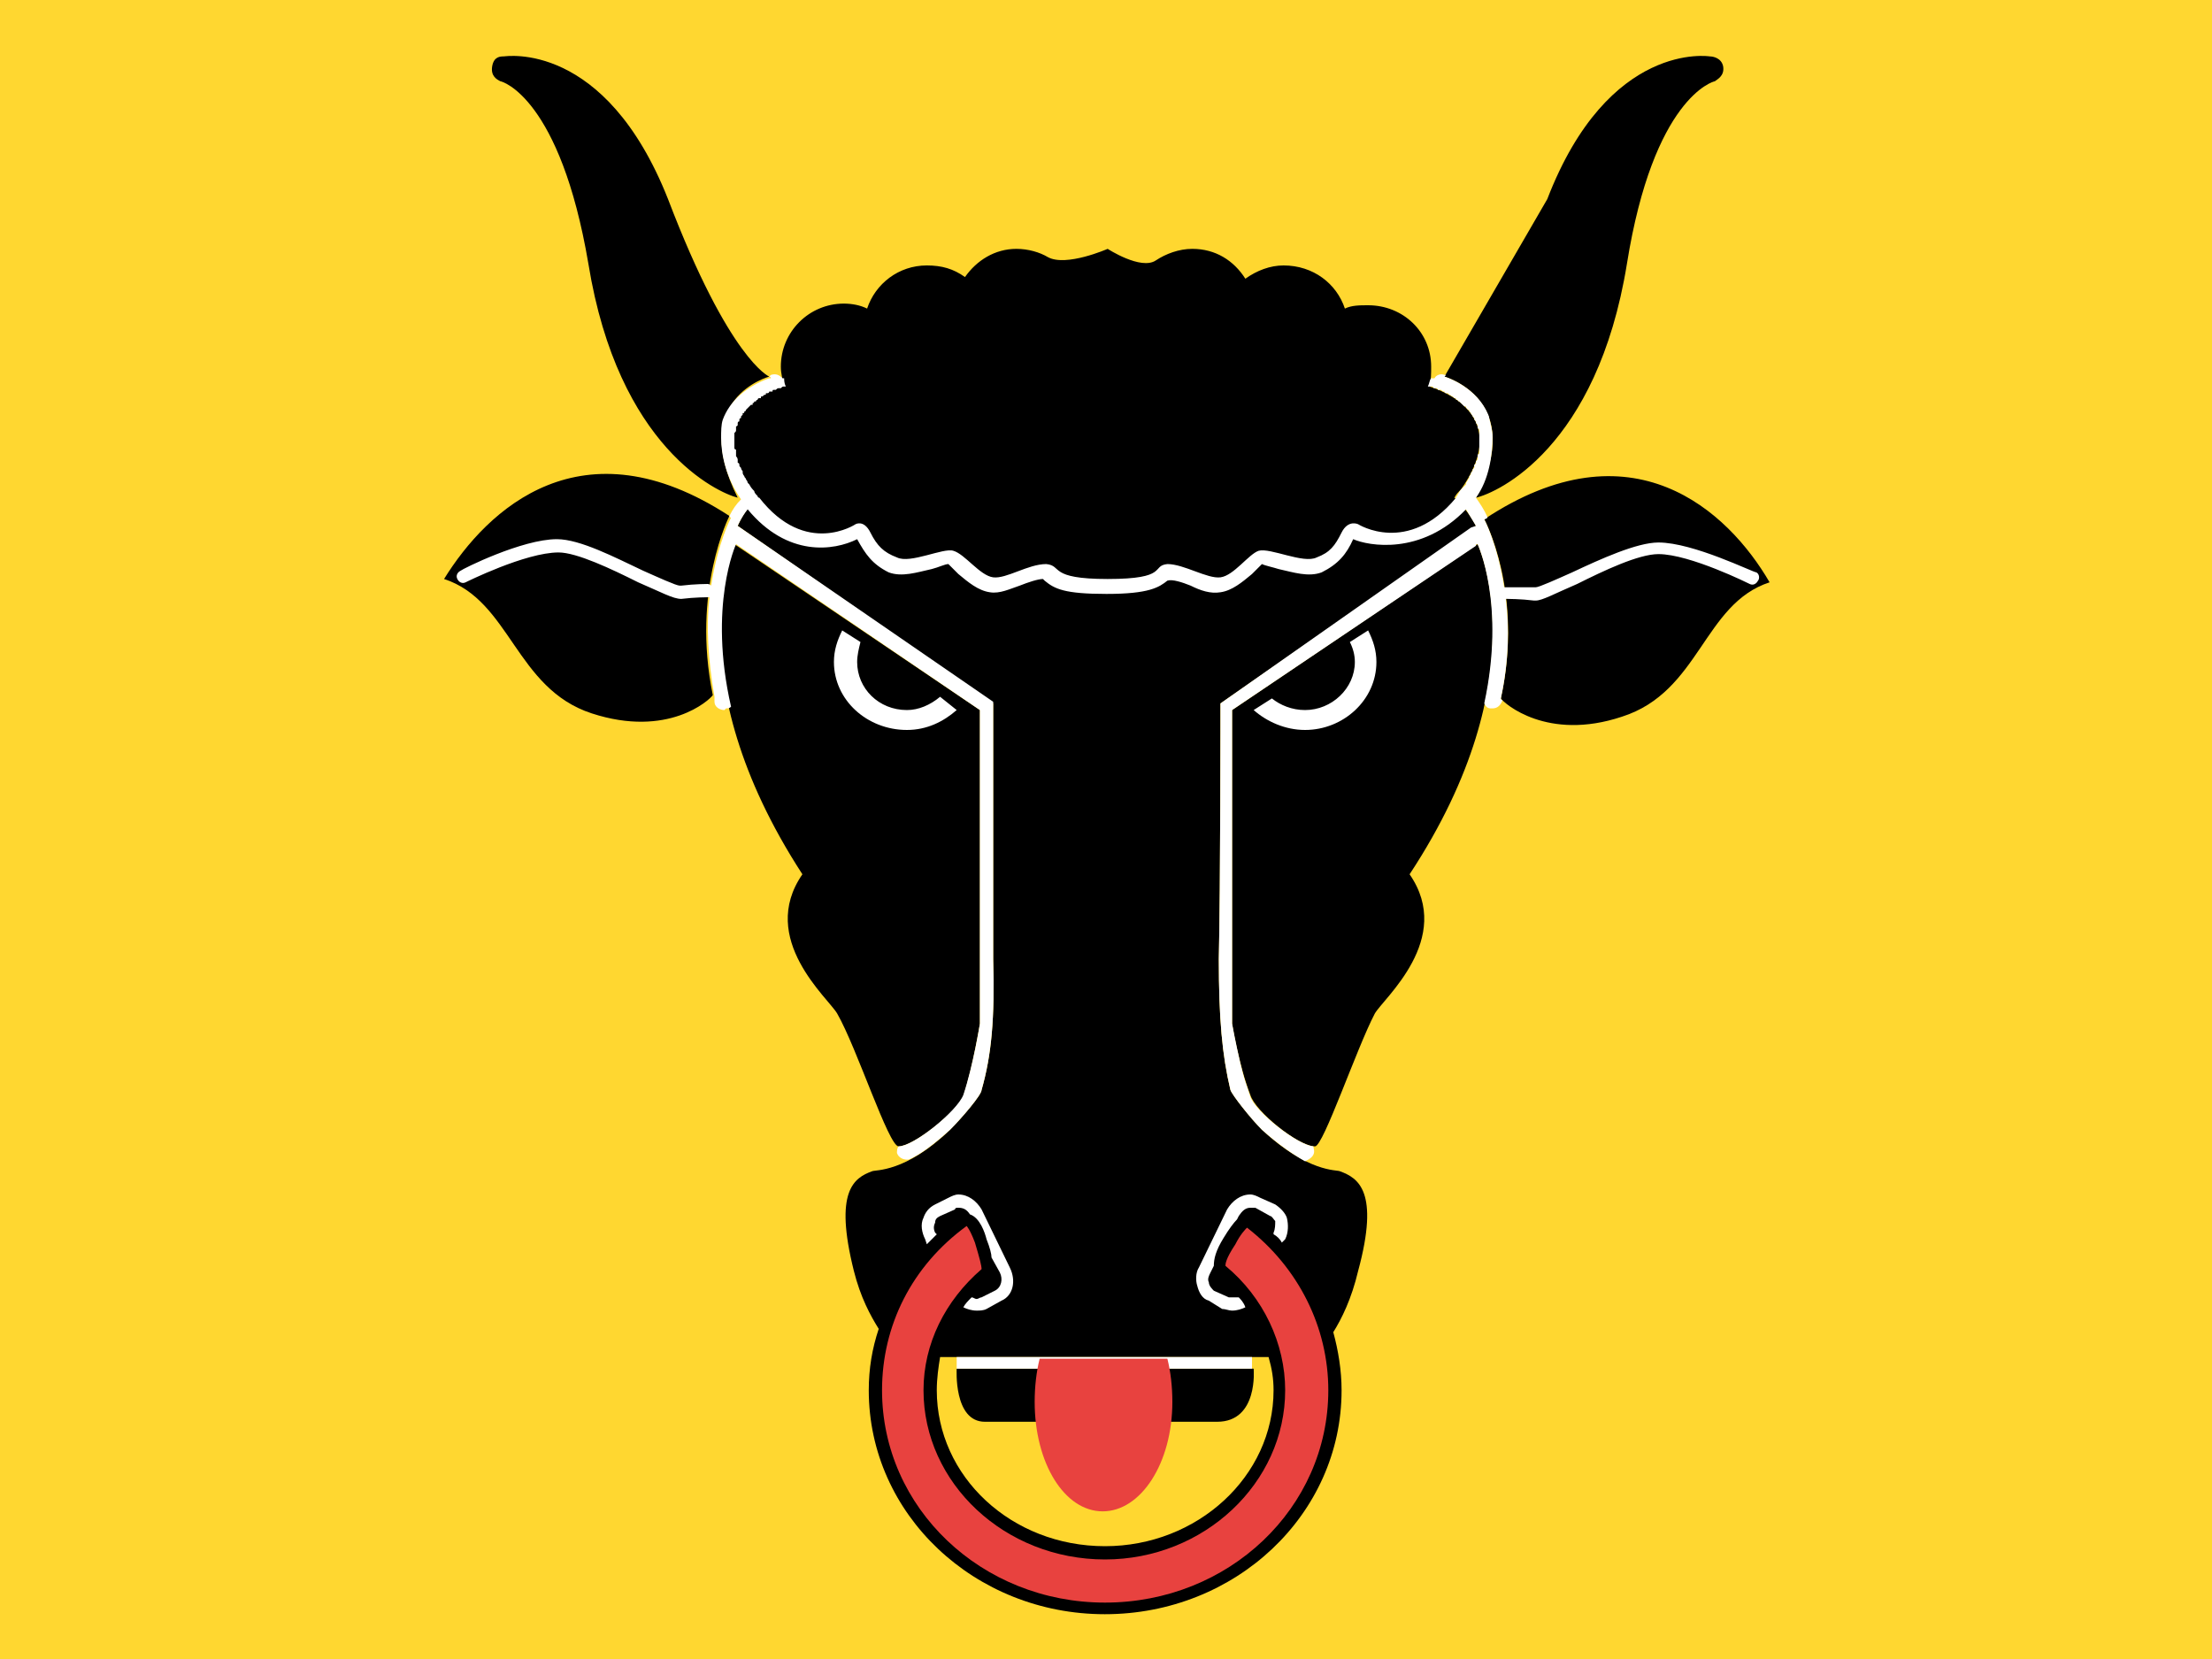 <?xml version="1.0"?>
<svg xmlns="http://www.w3.org/2000/svg" xmlns:xlink="http://www.w3.org/1999/xlink" version="1.1" width="480" height="360" viewBox="0 0 480 360">
<!-- Generated by Kreative Vexillo v1.0 -->
<style>
.black{fill:rgb(0,0,0);}
.red{fill:rgb(232,66,63);}
.white{fill:rgb(255,255,255);}
.yellow{fill:rgb(255,215,48);}
</style>
<defs>
<path id="e1" d="M -0.37 -0.46 C -0.369 -0.466 -0.365 -0.466 -0.363 -0.466 C -0.362 -0.466 -0.302 -0.476 -0.264 -0.38 C -0.227 -0.283 -0.203 -0.273 -0.203 -0.273 S -0.252 -0.26 -0.222 -0.2 C -0.234 -0.203 -0.294 -0.23 -0.312 -0.341 C -0.329 -0.441 -0.364 -0.451 -0.365 -0.451 C -0.367 -0.452 -0.371 -0.454 -0.37 -0.46 Z M 0.223 -0.2 C 0.236 -0.203 0.296 -0.23 0.314 -0.341 C 0.33 -0.441 0.366 -0.451 0.367 -0.451 C 0.368 -0.452 0.373 -0.454 0.372 -0.46 C 0.371 -0.465 0.366 -0.466 0.364 -0.466 C 0.364 -0.466 0.303 -0.476 0.266 -0.38 L 0.204 -0.273 C 0.204 -0.273 0.254 -0.259 0.223 -0.2 Z M 0.228 -0.187 C 0.228 -0.187 0.252 -0.143 0.238 -0.079 C 0.24 -0.076 0.266 -0.053 0.311 -0.068 C 0.358 -0.083 0.36 -0.136 0.4 -0.149 C 0.375 -0.192 0.317 -0.246 0.228 -0.187 Z M -0.227 -0.189 C -0.316 -0.247 -0.373 -0.193 -0.399 -0.151 C -0.359 -0.138 -0.356 -0.085 -0.31 -0.07 C -0.264 -0.055 -0.239 -0.078 -0.237 -0.081 C -0.25 -0.144 -0.227 -0.189 -0.227 -0.189 Z M -0.125 0.191 C -0.116 0.191 -0.09 0.17 -0.086 0.161 C -0.08 0.142 -0.076 0.117 -0.076 0.117 L -0.076 -0.072 L -0.224 -0.172 C -0.224 -0.172 -0.261 -0.093 -0.183 0.027 C -0.21 0.066 -0.167 0.102 -0.162 0.111 C -0.15 0.132 -0.131 0.191 -0.125 0.191 Z M -0.09 0.325 C -0.09 0.325 -0.092 0.357 -0.073 0.357 H 0.067 C 0.092 0.357 0.089 0.325 0.089 0.325 H -0.09 Z M 0.224 -0.172 L 0.076 -0.072 L 0.076 0.117 C 0.076 0.117 0.08 0.142 0.087 0.16 C 0.09 0.17 0.116 0.191 0.126 0.191 C 0.131 0.191 0.151 0.132 0.162 0.111 C 0.167 0.102 0.21 0.066 0.183 0.027 C 0.262 -0.093 0.224 -0.172 0.224 -0.172 Z M 0.152 0.266 C 0.148 0.283 0.142 0.295 0.137 0.303 C 0.14 0.314 0.142 0.326 0.142 0.338 C 0.142 0.413 0.078 0.473 -6.9999695E-4 0.473 C -0.079 0.473 -0.143 0.413 -0.143 0.338 C -0.143 0.325 -0.141 0.313 -0.137 0.301 C -0.142 0.293 -0.148 0.282 -0.152 0.266 C -0.164 0.218 -0.152 0.21 -0.141 0.206 C -0.139 0.205 -0.121 0.207 -0.094 0.181 C -0.087 0.174 -0.075 0.16 -0.075 0.157 C -0.069 0.136 -0.067 0.114 -0.068 0.078 C -0.068 0.037 -0.068 -0.076 -0.068 -0.076 L -0.222 -0.183 C -0.222 -0.183 -0.218 -0.193 -0.21 -0.2 C -0.211 -0.201 -0.212 -0.203 -0.213 -0.204 C -0.242 -0.245 -0.21 -0.263 -0.194 -0.268 C -0.195 -0.271 -0.196 -0.275 -0.196 -0.279 C -0.196 -0.3 -0.179 -0.317 -0.158 -0.317 C -0.153 -0.317 -0.148 -0.316 -0.144 -0.314 C -0.139 -0.329 -0.125 -0.34 -0.108 -0.34 C -0.099 -0.34 -0.092 -0.338 -0.085 -0.333 C -0.078 -0.343 -0.067 -0.35 -0.054 -0.35 C -0.047 -0.35 -0.04 -0.348 -0.035 -0.345 C -0.024 -0.339 0.001 -0.35 0.001 -0.35 S 0.021 -0.337 0.03 -0.343 C 0.036 -0.347 0.044 -0.35 0.052 -0.35 C 0.066 -0.35 0.077 -0.343 0.084 -0.332 C 0.091 -0.337 0.099 -0.34 0.107 -0.34 C 0.125 -0.34 0.139 -0.329 0.144 -0.314 C 0.148 -0.316 0.153 -0.316 0.158 -0.316 C 0.179 -0.316 0.196 -0.3 0.196 -0.279 C 0.196 -0.275 0.196 -0.271 0.195 -0.267 C 0.211 -0.262 0.242 -0.245 0.214 -0.205 C 0.212 -0.203 0.211 -0.202 0.21 -0.2 C 0.218 -0.193 0.223 -0.183 0.223 -0.183 L 0.069 -0.076 C 0.069 -0.076 0.069 0.037 0.068 0.078 C 0.068 0.114 0.07 0.136 0.075 0.157 C 0.076 0.16 0.087 0.174 0.094 0.181 C 0.122 0.207 0.139 0.205 0.141 0.206 C 0.152 0.21 0.165 0.218 0.152 0.266 Z M 0.101 0.338 C 0.101 0.331 0.1 0.325 0.098 0.318 H -0.1 C -0.101 0.324 -0.102 0.331 -0.102 0.338 C -0.102 0.39 -0.057 0.432 -5.9999526E-4 0.432 C 0.055 0.432 0.101 0.39 0.101 0.338 Z"/>
<path id="e2" d="M -0.09 0.318 H 0.088 V 0.325 H -0.09 C -0.09 0.325 -0.09 0.325 -0.09 0.327 H -0.09 V 0.318 Z M -0.082 0.232 C -0.076 0.234 -0.073 0.243 -0.072 0.247 C -0.07 0.252 -0.069 0.256 -0.069 0.258 L -0.064 0.267 C -0.062 0.271 -0.063 0.276 -0.067 0.278 L -0.075 0.282 C -0.076 0.282 -0.077 0.283 -0.078 0.283 C -0.079 0.283 -0.08 0.282 -0.081 0.282 C -0.083 0.284 -0.085 0.286 -0.086 0.288 C -0.084 0.289 -0.081 0.29 -0.078 0.29 C -0.076 0.29 -0.074 0.29 -0.072 0.289 L -0.063 0.284 C -0.056 0.281 -0.054 0.272 -0.058 0.264 L -0.075 0.229 C -0.078 0.224 -0.083 0.22 -0.089 0.22 C -0.091 0.22 -0.093 0.221 -0.095 0.222 L -0.103 0.226 C -0.107 0.228 -0.109 0.231 -0.11 0.234 C -0.112 0.238 -0.111 0.243 -0.109 0.247 L -0.108 0.25 C -0.106 0.248 -0.104 0.246 -0.102 0.244 L -0.103 0.243 C -0.104 0.241 -0.104 0.239 -0.103 0.237 C -0.103 0.235 -0.102 0.234 -0.1 0.233 L -0.091 0.229 C -0.091 0.228 -0.09 0.228 -0.089 0.228 C -0.086 0.228 -0.084 0.229 -0.082 0.232 Z M -0.09 -0.072 L -0.1 -0.08 C -0.106 -0.075 -0.113 -0.072 -0.12 -0.072 C -0.137 -0.072 -0.15 -0.085 -0.15 -0.101 C -0.15 -0.105 -0.149 -0.109 -0.148 -0.113 L -0.159 -0.12 C -0.162 -0.114 -0.164 -0.108 -0.164 -0.101 C -0.164 -0.078 -0.144 -0.06 -0.12 -0.06 C -0.108 -0.06 -0.098 -0.065 -0.09 -0.072 Z M 0.147 -0.113 C 0.149 -0.109 0.15 -0.105 0.15 -0.101 C 0.15 -0.085 0.136 -0.072 0.12 -0.072 C 0.112 -0.072 0.105 -0.075 0.1 -0.079 L 0.089 -0.072 C 0.097 -0.065 0.108 -0.06 0.12 -0.06 C 0.143 -0.06 0.163 -0.078 0.163 -0.101 C 0.163 -0.108 0.161 -0.114 0.158 -0.12 L 0.147 -0.113 Z M 0.392 -0.155 C 0.39 -0.155 0.354 -0.173 0.333 -0.173 C 0.32 -0.173 0.298 -0.163 0.281 -0.155 C 0.272 -0.151 0.261 -0.146 0.259 -0.146 C 0.25 -0.146 0.242 -0.146 0.242 -0.146 C 0.241 -0.146 0.241 -0.146 0.24 -0.146 C 0.236 -0.172 0.228 -0.187 0.228 -0.187 C 0.229 -0.187 0.23 -0.188 0.23 -0.188 C 0.228 -0.193 0.225 -0.197 0.223 -0.2 C 0.231 -0.211 0.233 -0.226 0.233 -0.237 C 0.233 -0.24 0.232 -0.244 0.231 -0.248 C 0.231 -0.249 0.23 -0.251 0.229 -0.253 C 0.221 -0.268 0.204 -0.273 0.204 -0.273 L 0.205 -0.274 C 0.205 -0.274 0.205 -0.274 0.204 -0.274 C 0.202 -0.275 0.199 -0.274 0.198 -0.272 L 0.196 -0.272 C 0.195 -0.271 0.195 -0.269 0.194 -0.267 C 0.195 -0.267 0.196 -0.267 0.197 -0.267 L 0.197 -0.267 C 0.197 -0.266 0.198 -0.266 0.198 -0.266 C 0.198 -0.266 0.198 -0.266 0.199 -0.266 C 0.199 -0.266 0.2 -0.266 0.2 -0.265 C 0.2 -0.265 0.2 -0.265 0.2 -0.265 C 0.201 -0.265 0.201 -0.265 0.202 -0.265 C 0.202 -0.265 0.202 -0.265 0.202 -0.265 C 0.203 -0.264 0.203 -0.264 0.204 -0.264 C 0.204 -0.264 0.204 -0.264 0.204 -0.264 C 0.204 -0.263 0.205 -0.263 0.205 -0.263 C 0.205 -0.263 0.206 -0.263 0.206 -0.263 C 0.206 -0.263 0.207 -0.262 0.207 -0.262 C 0.207 -0.262 0.207 -0.262 0.207 -0.262 C 0.208 -0.262 0.208 -0.261 0.209 -0.261 C 0.209 -0.261 0.209 -0.261 0.209 -0.261 C 0.21 -0.26 0.21 -0.26 0.21 -0.26 C 0.211 -0.26 0.211 -0.26 0.211 -0.259 C 0.211 -0.259 0.212 -0.259 0.212 -0.259 C 0.212 -0.259 0.212 -0.258 0.213 -0.258 C 0.213 -0.258 0.213 -0.258 0.214 -0.257 C 0.214 -0.257 0.214 -0.257 0.214 -0.257 C 0.215 -0.256 0.215 -0.256 0.216 -0.255 C 0.216 -0.255 0.217 -0.255 0.217 -0.255 C 0.217 -0.254 0.217 -0.254 0.217 -0.254 C 0.218 -0.254 0.218 -0.253 0.218 -0.253 C 0.219 -0.253 0.219 -0.253 0.219 -0.252 C 0.219 -0.252 0.219 -0.252 0.22 -0.251 C 0.22 -0.251 0.22 -0.251 0.22 -0.251 C 0.22 -0.25 0.221 -0.25 0.221 -0.249 C 0.221 -0.249 0.221 -0.249 0.221 -0.249 C 0.222 -0.248 0.222 -0.248 0.222 -0.248 C 0.222 -0.247 0.222 -0.247 0.222 -0.247 C 0.223 -0.246 0.223 -0.246 0.223 -0.246 C 0.223 -0.245 0.223 -0.245 0.223 -0.245 C 0.224 -0.244 0.224 -0.244 0.224 -0.243 C 0.224 -0.243 0.224 -0.243 0.224 -0.243 C 0.224 -0.242 0.224 -0.242 0.225 -0.241 C 0.225 -0.241 0.225 -0.241 0.225 -0.24 C 0.225 -0.24 0.225 -0.239 0.225 -0.239 C 0.225 -0.239 0.225 -0.238 0.225 -0.238 C 0.225 -0.237 0.225 -0.237 0.225 -0.237 C 0.225 -0.236 0.225 -0.236 0.225 -0.235 C 0.225 -0.235 0.225 -0.234 0.225 -0.234 C 0.225 -0.234 0.225 -0.233 0.225 -0.233 C 0.225 -0.232 0.225 -0.232 0.225 -0.231 C 0.225 -0.231 0.225 -0.231 0.225 -0.23 C 0.225 -0.23 0.225 -0.229 0.225 -0.229 C 0.225 -0.228 0.225 -0.228 0.225 -0.227 C 0.225 -0.227 0.225 -0.226 0.224 -0.226 C 0.224 -0.225 0.224 -0.225 0.224 -0.225 C 0.224 -0.224 0.224 -0.223 0.224 -0.223 C 0.223 -0.222 0.223 -0.222 0.223 -0.222 C 0.223 -0.221 0.223 -0.22 0.222 -0.22 C 0.222 -0.219 0.222 -0.219 0.222 -0.218 C 0.222 -0.218 0.221 -0.217 0.221 -0.217 C 0.221 -0.216 0.221 -0.216 0.22 -0.215 C 0.22 -0.214 0.22 -0.214 0.219 -0.213 C 0.219 -0.213 0.219 -0.212 0.219 -0.212 C 0.218 -0.211 0.218 -0.21 0.217 -0.209 C 0.217 -0.209 0.217 -0.209 0.217 -0.208 C 0.216 -0.207 0.215 -0.206 0.214 -0.205 C 0.213 -0.204 0.213 -0.203 0.212 -0.202 C 0.212 -0.201 0.211 -0.201 0.211 -0.2 C 0.182 -0.165 0.152 -0.184 0.152 -0.184 S 0.146 -0.187 0.142 -0.179 C 0.138 -0.171 0.135 -0.167 0.127 -0.164 C 0.119 -0.16 0.099 -0.17 0.092 -0.168 C 0.086 -0.166 0.077 -0.153 0.069 -0.152 C 0.061 -0.151 0.047 -0.16 0.037 -0.16 C 0.027 -0.159 0.038 -0.151 0.001 -0.151 C -0.035 -0.151 -0.026 -0.159 -0.036 -0.16 C -0.047 -0.16 -0.06 -0.151 -0.068 -0.152 C -0.076 -0.153 -0.085 -0.166 -0.092 -0.168 C -0.098 -0.17 -0.118 -0.16 -0.126 -0.164 C -0.134 -0.167 -0.138 -0.171 -0.142 -0.179 C -0.146 -0.187 -0.151 -0.184 -0.151 -0.184 S -0.181 -0.164 -0.209 -0.2 L -0.209 -0.2 C -0.21 -0.2 -0.21 -0.201 -0.21 -0.201 C -0.211 -0.202 -0.212 -0.203 -0.212 -0.204 C -0.213 -0.205 -0.214 -0.206 -0.215 -0.208 C -0.215 -0.208 -0.215 -0.208 -0.216 -0.209 C -0.216 -0.21 -0.217 -0.211 -0.217 -0.211 C -0.217 -0.212 -0.218 -0.212 -0.218 -0.213 C -0.218 -0.213 -0.219 -0.214 -0.219 -0.215 C -0.219 -0.215 -0.219 -0.216 -0.219 -0.216 C -0.22 -0.217 -0.22 -0.218 -0.22 -0.218 C -0.221 -0.219 -0.221 -0.219 -0.221 -0.22 C -0.221 -0.22 -0.221 -0.221 -0.222 -0.221 C -0.222 -0.222 -0.222 -0.222 -0.222 -0.223 C -0.222 -0.223 -0.222 -0.224 -0.223 -0.225 C -0.223 -0.225 -0.223 -0.225 -0.223 -0.226 C -0.223 -0.226 -0.223 -0.227 -0.223 -0.227 C -0.223 -0.228 -0.223 -0.228 -0.223 -0.229 C -0.224 -0.229 -0.224 -0.23 -0.224 -0.23 C -0.224 -0.231 -0.224 -0.231 -0.224 -0.231 C -0.224 -0.232 -0.224 -0.233 -0.224 -0.233 C -0.224 -0.233 -0.224 -0.234 -0.224 -0.234 C -0.224 -0.235 -0.224 -0.235 -0.224 -0.236 C -0.224 -0.236 -0.224 -0.236 -0.224 -0.237 C -0.224 -0.237 -0.224 -0.238 -0.224 -0.238 C -0.224 -0.238 -0.224 -0.239 -0.224 -0.239 C -0.223 -0.24 -0.223 -0.24 -0.223 -0.241 C -0.223 -0.241 -0.223 -0.241 -0.223 -0.242 C -0.223 -0.242 -0.223 -0.242 -0.223 -0.243 C -0.223 -0.243 -0.222 -0.243 -0.222 -0.244 C -0.222 -0.244 -0.222 -0.245 -0.222 -0.245 C -0.222 -0.245 -0.222 -0.246 -0.221 -0.246 C -0.221 -0.246 -0.221 -0.247 -0.221 -0.247 C -0.221 -0.247 -0.221 -0.248 -0.22 -0.248 C -0.22 -0.248 -0.22 -0.249 -0.22 -0.249 C -0.22 -0.249 -0.219 -0.25 -0.219 -0.25 C -0.219 -0.25 -0.219 -0.251 -0.219 -0.251 C -0.218 -0.251 -0.218 -0.251 -0.218 -0.252 C -0.218 -0.252 -0.217 -0.252 -0.217 -0.253 C -0.217 -0.253 -0.217 -0.253 -0.217 -0.253 C -0.216 -0.254 -0.216 -0.254 -0.216 -0.254 C -0.216 -0.254 -0.215 -0.255 -0.215 -0.255 C -0.215 -0.255 -0.215 -0.255 -0.214 -0.256 C -0.214 -0.256 -0.214 -0.256 -0.213 -0.256 C -0.213 -0.257 -0.213 -0.257 -0.213 -0.257 C -0.212 -0.257 -0.212 -0.258 -0.212 -0.258 C -0.212 -0.258 -0.211 -0.258 -0.211 -0.258 C -0.211 -0.259 -0.21 -0.259 -0.21 -0.259 C -0.21 -0.259 -0.21 -0.26 -0.209 -0.26 C -0.209 -0.26 -0.209 -0.26 -0.208 -0.26 C -0.208 -0.261 -0.208 -0.261 -0.208 -0.261 C -0.207 -0.261 -0.207 -0.261 -0.206 -0.262 C -0.206 -0.262 -0.206 -0.262 -0.206 -0.262 C -0.205 -0.262 -0.205 -0.262 -0.205 -0.263 C -0.204 -0.263 -0.204 -0.263 -0.204 -0.263 C -0.204 -0.263 -0.203 -0.263 -0.203 -0.264 C -0.203 -0.264 -0.202 -0.264 -0.202 -0.264 C -0.202 -0.264 -0.201 -0.264 -0.201 -0.264 C -0.201 -0.265 -0.201 -0.265 -0.2 -0.265 C -0.2 -0.265 -0.2 -0.265 -0.199 -0.265 C -0.199 -0.265 -0.199 -0.265 -0.199 -0.265 C -0.198 -0.266 -0.198 -0.266 -0.197 -0.266 C -0.197 -0.266 -0.197 -0.266 -0.197 -0.266 C -0.197 -0.266 -0.196 -0.266 -0.196 -0.266 C -0.196 -0.266 -0.196 -0.266 -0.196 -0.266 C -0.195 -0.267 -0.195 -0.267 -0.194 -0.267 C -0.194 -0.267 -0.193 -0.267 -0.193 -0.267 C -0.194 -0.269 -0.194 -0.271 -0.194 -0.272 L -0.195 -0.272 C -0.197 -0.274 -0.199 -0.275 -0.202 -0.274 C -0.202 -0.274 -0.203 -0.273 -0.203 -0.273 C -0.202 -0.273 -0.202 -0.272 -0.202 -0.272 S -0.202 -0.272 -0.202 -0.272 L -0.203 -0.272 C -0.217 -0.267 -0.227 -0.258 -0.231 -0.247 C -0.232 -0.244 -0.232 -0.24 -0.232 -0.236 C -0.232 -0.226 -0.229 -0.212 -0.22 -0.199 C -0.223 -0.196 -0.225 -0.193 -0.227 -0.189 C -0.227 -0.188 -0.226 -0.188 -0.226 -0.188 C -0.226 -0.188 -0.234 -0.173 -0.238 -0.147 C -0.238 -0.147 -0.239 -0.148 -0.24 -0.148 C -0.24 -0.148 -0.248 -0.148 -0.256 -0.147 C -0.256 -0.147 -0.256 -0.147 -0.257 -0.147 C -0.259 -0.147 -0.27 -0.152 -0.279 -0.156 C -0.296 -0.164 -0.317 -0.175 -0.331 -0.175 C -0.352 -0.175 -0.388 -0.157 -0.389 -0.156 C -0.391 -0.155 -0.392 -0.153 -0.391 -0.151 C -0.39 -0.149 -0.388 -0.148 -0.386 -0.149 C -0.386 -0.149 -0.35 -0.167 -0.33 -0.167 C -0.319 -0.167 -0.298 -0.157 -0.282 -0.149 C -0.268 -0.143 -0.261 -0.139 -0.256 -0.139 C -0.256 -0.139 -0.256 -0.139 -0.256 -0.139 C -0.248 -0.14 -0.24 -0.14 -0.24 -0.14 C -0.239 -0.14 -0.239 -0.14 -0.239 -0.14 C -0.241 -0.123 -0.24 -0.103 -0.236 -0.08 C -0.236 -0.08 -0.236 -0.079 -0.236 -0.079 C -0.236 -0.078 -0.236 -0.078 -0.236 -0.077 C -0.236 -0.074 -0.233 -0.072 -0.23 -0.072 C -0.23 -0.072 -0.23 -0.072 -0.229 -0.073 C -0.228 -0.073 -0.227 -0.073 -0.226 -0.074 C -0.24 -0.135 -0.223 -0.172 -0.223 -0.172 L -0.076 -0.072 L -0.076 0.117 C -0.076 0.117 -0.08 0.142 -0.086 0.16 C -0.09 0.17 -0.116 0.191 -0.125 0.191 C -0.126 0.192 -0.126 0.194 -0.126 0.195 C -0.125 0.198 -0.122 0.199 -0.12 0.199 C -0.12 0.199 -0.12 0.199 -0.119 0.199 C -0.112 0.196 -0.104 0.19 -0.094 0.181 C -0.087 0.174 -0.075 0.16 -0.075 0.157 C -0.069 0.136 -0.067 0.114 -0.068 0.078 C -0.068 0.037 -0.068 -0.077 -0.068 -0.077 L -0.222 -0.183 C -0.222 -0.183 -0.22 -0.188 -0.216 -0.193 C -0.192 -0.164 -0.164 -0.168 -0.15 -0.175 C -0.15 -0.175 -0.15 -0.175 -0.15 -0.175 C -0.145 -0.166 -0.141 -0.16 -0.131 -0.155 C -0.123 -0.152 -0.114 -0.155 -0.105 -0.157 C -0.101 -0.158 -0.097 -0.16 -0.095 -0.16 C -0.094 -0.159 -0.091 -0.156 -0.089 -0.154 C -0.083 -0.149 -0.077 -0.144 -0.07 -0.143 C -0.064 -0.142 -0.058 -0.145 -0.052 -0.147 C -0.047 -0.149 -0.041 -0.151 -0.038 -0.151 C -0.038 -0.151 -0.037 -0.15 -0.037 -0.15 C -0.037 -0.15 -0.037 -0.15 -0.037 -0.15 C -0.031 -0.145 -0.025 -0.142 2.99979E-4 -0.142 C 0.026 -0.142 0.032 -0.146 0.037 -0.15 C 0.037 -0.15 0.037 -0.15 0.037 -0.15 C 0.037 -0.15 0.037 -0.15 0.037 -0.15 C 0.04 -0.151 0.046 -0.149 0.051 -0.147 C 0.057 -0.144 0.063 -0.142 0.069 -0.143 C 0.076 -0.144 0.082 -0.149 0.088 -0.154 C 0.09 -0.156 0.093 -0.159 0.094 -0.16 C 0.096 -0.159 0.101 -0.158 0.104 -0.157 C 0.113 -0.155 0.122 -0.152 0.13 -0.155 C 0.14 -0.16 0.145 -0.166 0.149 -0.175 C 0.149 -0.175 0.149 -0.175 0.149 -0.175 C 0.158 -0.171 0.19 -0.165 0.217 -0.193 C 0.22 -0.188 0.223 -0.183 0.223 -0.183 L 0.22 -0.182 C 0.22 -0.182 0.22 -0.182 0.22 -0.182 C 0.22 -0.182 0.22 -0.182 0.22 -0.182 L 0.069 -0.076 C 0.069 -0.076 0.069 0.037 0.068 0.078 C 0.068 0.114 0.07 0.136 0.075 0.157 C 0.076 0.16 0.087 0.174 0.094 0.181 C 0.104 0.19 0.113 0.196 0.12 0.2 C 0.122 0.199 0.124 0.198 0.125 0.196 C 0.126 0.194 0.125 0.192 0.125 0.191 C 0.115 0.19 0.09 0.17 0.087 0.161 C 0.086 0.158 0.085 0.155 0.084 0.152 C 0.083 0.149 0.082 0.145 0.081 0.141 C 0.078 0.128 0.076 0.117 0.076 0.117 L 0.076 -0.072 L 0.223 -0.171 C 0.223 -0.172 0.223 -0.172 0.224 -0.172 C 0.224 -0.172 0.224 -0.172 0.224 -0.172 L 0.224 -0.172 C 0.224 -0.172 0.241 -0.136 0.228 -0.076 C 0.229 -0.074 0.23 -0.073 0.232 -0.073 C 0.232 -0.073 0.233 -0.073 0.233 -0.073 C 0.236 -0.073 0.238 -0.075 0.239 -0.078 C 0.238 -0.078 0.238 -0.079 0.238 -0.079 C 0.243 -0.102 0.243 -0.122 0.241 -0.139 C 0.241 -0.139 0.242 -0.139 0.242 -0.139 C 0.242 -0.139 0.25 -0.139 0.258 -0.138 C 0.258 -0.138 0.258 -0.138 0.259 -0.138 C 0.263 -0.138 0.27 -0.142 0.284 -0.148 C 0.3 -0.156 0.321 -0.166 0.333 -0.166 C 0.352 -0.166 0.388 -0.148 0.388 -0.148 C 0.39 -0.147 0.392 -0.148 0.393 -0.15 C 0.394 -0.151 0.394 -0.154 0.392 -0.155 Z M 0.102 0.226 L 0.093 0.222 C 0.091 0.221 0.089 0.22 0.087 0.22 C 0.081 0.22 0.076 0.224 0.073 0.229 L 0.056 0.264 C 0.054 0.267 0.054 0.272 0.055 0.275 C 0.056 0.279 0.058 0.283 0.062 0.284 L 0.07 0.289 C 0.072 0.289 0.074 0.29 0.076 0.29 C 0.076 0.29 0.076 0.29 0.076 0.29 C 0.079 0.29 0.082 0.289 0.084 0.288 C 0.083 0.285 0.081 0.283 0.08 0.282 C 0.079 0.282 0.078 0.282 0.076 0.282 C 0.075 0.282 0.074 0.282 0.074 0.282 L 0.065 0.278 C 0.064 0.277 0.062 0.275 0.062 0.273 C 0.061 0.271 0.062 0.269 0.063 0.267 L 0.065 0.263 C 0.065 0.259 0.066 0.254 0.071 0.246 C 0.074 0.241 0.077 0.237 0.079 0.235 L 0.08 0.233 C 0.082 0.23 0.084 0.228 0.087 0.228 C 0.088 0.228 0.089 0.228 0.09 0.228 L 0.099 0.233 C 0.1 0.233 0.101 0.235 0.102 0.236 C 0.102 0.238 0.102 0.241 0.101 0.243 L 0.101 0.244 C 0.103 0.245 0.105 0.247 0.106 0.249 L 0.108 0.247 C 0.11 0.243 0.11 0.238 0.109 0.234 C 0.108 0.231 0.105 0.228 0.102 0.226 Z"/>
<path id="e3" d="M 0.134 0.338 C 0.134 0.409 0.074 0.466 -5.9999526E-4 0.466 C -0.075 0.466 -0.135 0.409 -0.135 0.338 C -0.135 0.299 -0.117 0.263 -0.084 0.239 C -0.084 0.239 -0.082 0.241 -0.079 0.249 C -0.076 0.259 -0.075 0.263 -0.075 0.265 C -0.097 0.284 -0.11 0.31 -0.11 0.338 C -0.11 0.394 -0.061 0.44 -6.000027E-4 0.44 C 0.059 0.44 0.108 0.394 0.108 0.338 C 0.108 0.31 0.095 0.282 0.072 0.263 C 0.072 0.262 0.072 0.259 0.078 0.25 C 0.081 0.244 0.084 0.241 0.085 0.24 C 0.116 0.264 0.134 0.3 0.134 0.338 Z M 0.037 0.319 C 0.029 0.319 -0.019 0.319 -0.04 0.319 C -0.042 0.327 -0.043 0.336 -0.043 0.345 C -0.043 0.382 -0.025 0.411 -0.002 0.411 C 0.021 0.411 0.04 0.382 0.04 0.345 C 0.04 0.336 0.039 0.327 0.037 0.319"/>
</defs>
<g>
<rect x="0" y="0" width="480" height="360" class="yellow"/>
<use xlink:href="#e1" transform="translate(240 180) scale(360 360) rotate(0)" class="black"/>
<use xlink:href="#e2" transform="translate(240 180) scale(360 360) rotate(0)" class="white"/>
<use xlink:href="#e3" transform="translate(240 180) scale(360 360) rotate(0)" class="red"/>
</g>
</svg>

